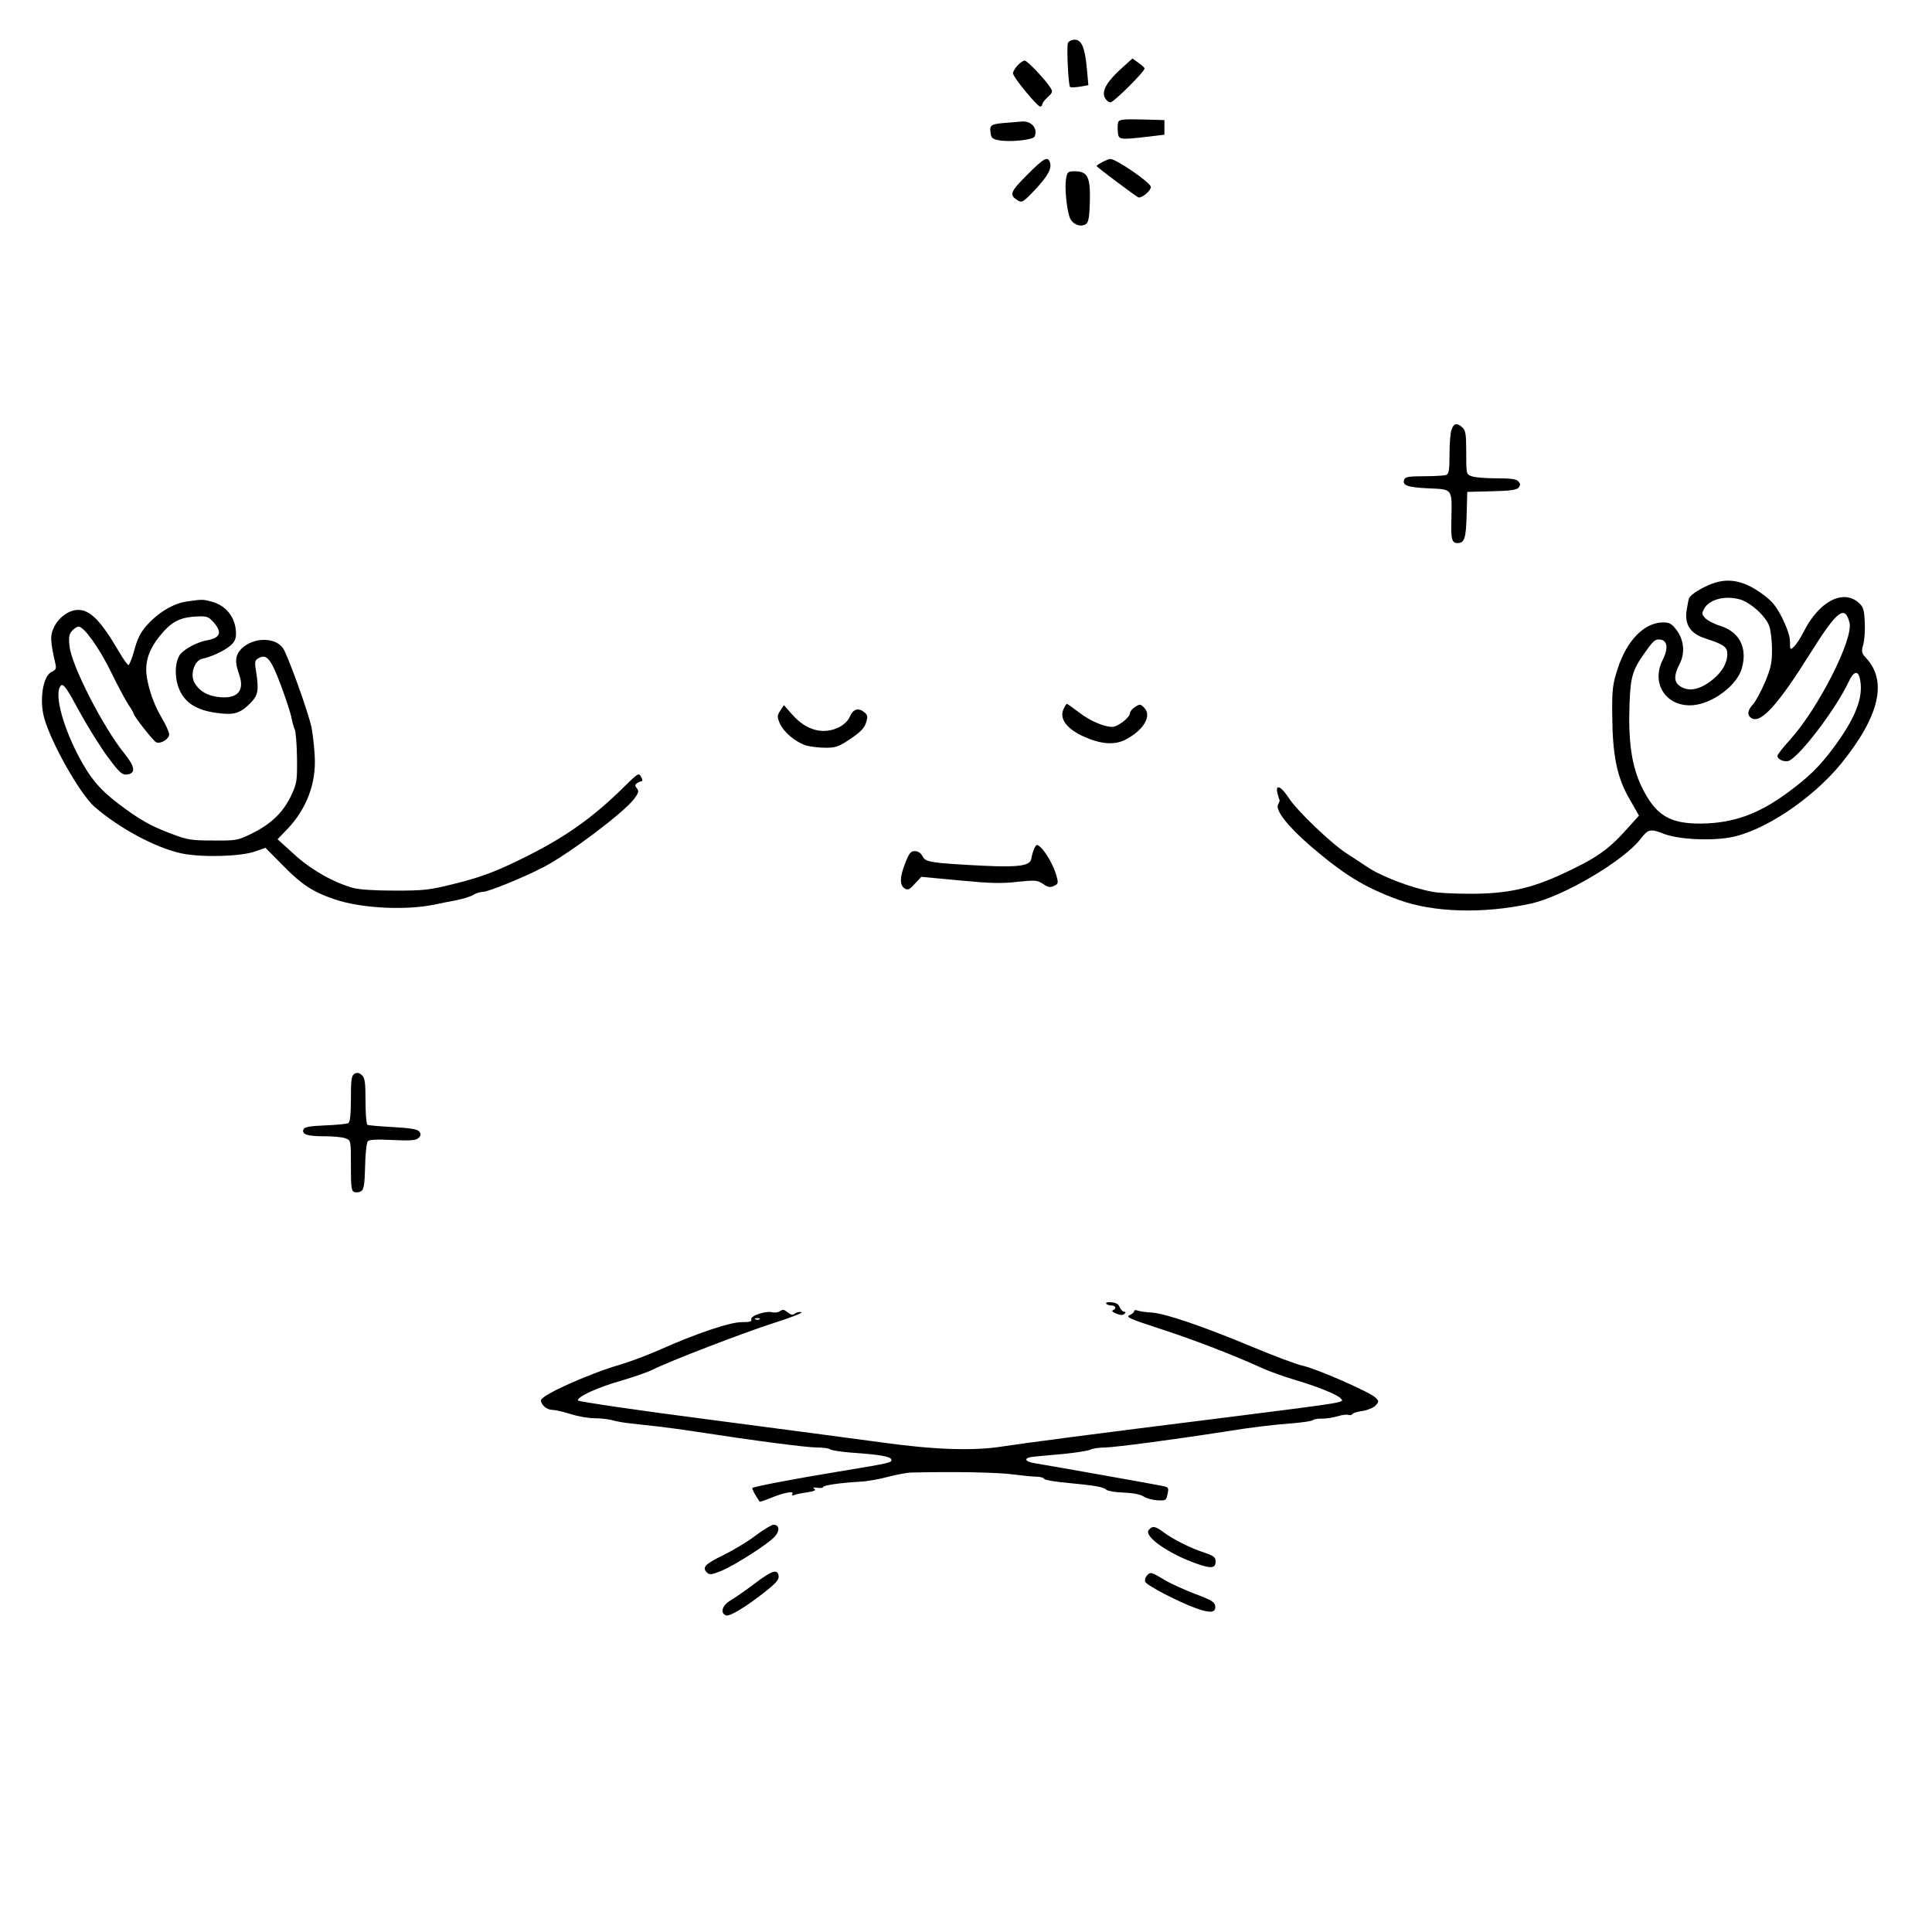 <?xml version="1.0" standalone="no"?>
<!DOCTYPE svg PUBLIC "-//W3C//DTD SVG 20010904//EN"
 "http://www.w3.org/TR/2001/REC-SVG-20010904/DTD/svg10.dtd">
<svg version="1.0" xmlns="http://www.w3.org/2000/svg"
 width="925pt" height="912pt" viewBox="0 0 925 912"
 preserveAspectRatio="xMidYMid meet">

<g transform="translate(0,912) scale(0.1,-0.1)"
fill="#000000" stroke="none">
<path d="M5113 8914 c-7 -18 2 -202 10 -210 3 -3 24 -3 47 1 l41 7 -7 76 c-9
103 -25 142 -59 142 -14 0 -28 -7 -32 -16z"/>
<path d="M5372 8795 c-71 -64 -98 -109 -83 -141 6 -13 18 -24 28 -24 15 0 162
146 163 162 0 4 -13 16 -29 27 l-29 21 -50 -45z"/>
<path d="M4872 8807 c-12 -13 -22 -30 -22 -38 0 -18 116 -159 130 -159 6 0 10
5 10 10 0 6 12 22 26 35 25 23 25 26 12 47 -28 42 -110 128 -122 128 -7 0 -22
-10 -34 -23z"/>
<path d="M5354 8536 c-3 -8 -4 -29 -2 -48 3 -38 8 -38 148 -22 l75 9 0 35 0
35 -108 3 c-86 2 -108 0 -113 -12z"/>
<path d="M4830 8533 c-84 -6 -92 -10 -88 -45 3 -28 8 -33 38 -39 53 -11 168 1
174 18 16 40 -18 76 -64 71 -8 -1 -35 -3 -60 -5z"/>
<path d="M4917 8282 c-81 -81 -86 -95 -45 -121 21 -13 26 -10 85 52 61 66 81
102 69 132 -10 28 -31 16 -109 -63z"/>
<path d="M5278 8344 c-16 -8 -28 -17 -28 -19 0 -4 171 -132 198 -149 14 -9 62
29 62 49 0 20 -167 135 -195 134 -5 0 -22 -7 -37 -15z"/>
<path d="M5104 8264 c-7 -40 2 -139 17 -184 12 -33 51 -50 78 -33 12 8 17 31
19 107 3 117 -10 145 -70 146 -35 0 -38 -2 -44 -36z"/>
<path d="M6950 7064 c-6 -14 -10 -67 -10 -119 0 -75 -3 -94 -16 -99 -9 -3 -56
-6 -105 -6 -72 0 -91 -3 -96 -16 -10 -28 14 -37 116 -42 117 -5 113 0 110
-146 -3 -99 2 -116 30 -116 33 0 40 24 43 136 l3 109 117 3 c87 2 119 6 128
17 10 12 10 18 0 30 -9 11 -35 15 -106 15 -51 0 -104 4 -118 10 -26 9 -26 11
-26 113 0 88 -3 106 -18 120 -26 24 -41 21 -52 -9z"/>
<path d="M8199 6326 c-48 -17 -106 -53 -112 -70 -3 -7 -8 -34 -12 -59 -10 -67
18 -110 88 -133 89 -29 107 -41 107 -74 0 -47 -28 -93 -82 -133 -56 -41 -107
-49 -146 -21 -28 19 -28 52 -1 104 28 53 22 116 -15 165 -22 29 -33 35 -64 35
-89 0 -174 -87 -217 -222 -24 -73 -27 -99 -26 -218 1 -193 22 -301 82 -404
l46 -81 -66 -73 c-81 -90 -141 -132 -296 -204 -156 -73 -272 -98 -452 -97 -70
0 -148 4 -173 9 -104 19 -249 75 -315 120 -22 15 -65 43 -96 63 -75 48 -240
206 -279 267 -36 56 -65 68 -54 23 4 -16 8 -30 10 -32 2 -2 -1 -12 -7 -23 -14
-27 47 -105 156 -199 161 -138 259 -198 421 -257 166 -61 406 -68 634 -18 157
35 445 205 526 311 34 45 46 48 107 24 68 -27 216 -36 317 -19 160 27 395 183
535 354 183 226 223 395 119 506 -21 23 -23 29 -13 65 6 21 9 70 7 108 -3 61
-7 72 -31 93 -75 64 -189 3 -261 -140 -15 -30 -36 -62 -47 -72 -18 -17 -19
-16 -19 23 0 26 -13 65 -36 112 -30 59 -47 81 -96 117 -86 63 -160 79 -239 50z
m132 -76 c50 -14 125 -82 140 -128 7 -20 13 -71 13 -112 0 -63 -5 -87 -33
-155 -19 -44 -44 -91 -57 -106 -28 -30 -31 -54 -7 -68 45 -25 127 66 282 314
127 202 164 231 186 144 20 -78 -150 -412 -285 -561 -33 -36 -60 -71 -60 -77
0 -18 38 -33 58 -22 58 31 224 251 282 375 26 55 47 59 56 11 16 -86 -23 -184
-129 -327 -67 -89 -118 -139 -217 -212 -141 -104 -261 -147 -415 -149 -152 -1
-218 39 -285 176 -48 100 -65 216 -58 401 5 132 15 163 86 259 28 39 39 48 61
45 35 -4 39 -43 12 -97 -59 -115 19 -229 147 -217 95 9 211 97 232 178 27 97
-12 172 -102 201 -30 9 -63 26 -74 38 -17 18 -17 23 -4 46 25 44 100 63 171
43z"/>
<path d="M893 6240 c-63 -9 -138 -54 -192 -116 -29 -33 -44 -64 -58 -117 -11
-40 -24 -71 -28 -71 -5 1 -26 30 -46 65 -86 147 -137 199 -195 199 -42 0 -90
-33 -114 -80 -21 -41 -20 -68 6 -181 4 -20 1 -27 -19 -36 -41 -19 -59 -131
-36 -218 32 -119 172 -367 242 -428 120 -104 294 -197 417 -223 97 -20 284
-15 353 10 l48 17 82 -83 c91 -93 144 -128 250 -164 127 -43 341 -54 482 -24
22 5 67 14 100 20 33 7 70 18 82 26 12 8 33 14 45 14 26 0 200 71 293 120 122
64 381 259 431 325 22 30 24 37 13 51 -10 13 -10 17 2 25 8 5 18 9 22 9 4 0 3
10 -4 21 -10 20 -14 18 -82 -49 -140 -139 -270 -232 -442 -320 -157 -80 -234
-110 -372 -144 -116 -29 -142 -32 -283 -32 -97 0 -172 5 -200 13 -96 27 -204
89 -283 162 l-78 71 50 52 c90 96 135 217 128 344 -2 42 -9 104 -15 137 -13
67 -112 343 -136 380 -37 56 -143 55 -200 -1 -30 -31 -33 -62 -11 -123 27 -77
-6 -116 -90 -109 -60 5 -100 28 -124 70 -22 39 0 106 37 114 44 9 104 37 134
62 21 18 28 33 28 58 0 74 -45 134 -115 153 -44 12 -46 12 -122 1z m131 -101
c41 -48 31 -73 -35 -85 -45 -9 -99 -37 -123 -63 -29 -32 -33 -115 -7 -173 27
-63 82 -98 177 -111 84 -12 114 -3 164 48 36 37 40 60 26 152 -8 47 -6 52 14
63 38 20 58 -6 106 -134 24 -65 47 -135 50 -155 4 -20 11 -44 15 -53 5 -9 10
-70 11 -135 1 -113 0 -122 -29 -184 -38 -79 -95 -134 -188 -180 -68 -33 -74
-34 -185 -33 -104 0 -123 3 -199 32 -101 38 -152 67 -254 144 -92 70 -138 126
-194 234 -79 153 -115 303 -80 333 11 8 29 -17 87 -125 41 -75 103 -174 138
-221 55 -73 67 -84 90 -81 43 5 39 37 -12 100 -101 124 -254 422 -263 514 -5
44 -2 58 12 74 10 11 24 20 31 20 26 0 98 -100 155 -216 32 -66 70 -137 84
-158 14 -20 25 -40 25 -43 0 -11 95 -132 108 -137 21 -9 62 16 62 38 0 11 -18
50 -40 87 -39 66 -70 164 -70 224 0 53 20 103 60 154 61 77 102 98 197 100 34
1 45 -4 67 -30z"/>
<path d="M5092 5725 c-21 -46 14 -94 98 -132 80 -36 146 -41 197 -15 88 45
130 115 91 154 -18 18 -21 18 -44 3 -13 -8 -24 -22 -24 -29 0 -21 -58 -66 -85
-66 -40 0 -107 29 -160 70 -29 22 -54 40 -57 40 -3 0 -10 -11 -16 -25z"/>
<path d="M3736 5718 c-15 -23 -16 -30 -3 -60 18 -43 76 -91 126 -107 21 -6 63
-11 94 -11 48 0 63 5 119 43 47 31 66 51 74 76 10 31 9 37 -9 52 -28 22 -53
14 -68 -22 -7 -18 -28 -38 -50 -50 -76 -38 -158 -17 -225 59 l-41 46 -17 -26z"/>
<path d="M4952 5058 c-6 -13 -12 -34 -14 -48 -4 -35 -59 -43 -228 -35 -253 13
-279 17 -293 45 -8 16 -21 25 -37 25 -20 0 -28 -10 -47 -60 -26 -67 -26 -103
-1 -119 15 -9 23 -5 48 23 l31 33 182 -17 c145 -14 201 -16 277 -7 88 9 97 8
124 -10 23 -16 33 -18 51 -10 22 10 23 14 13 49 -12 46 -49 111 -75 136 -19
16 -20 16 -31 -5z"/>
<path d="M1697 3979 c-14 -9 -17 -26 -17 -119 0 -76 -4 -111 -12 -117 -7 -4
-57 -9 -111 -11 -75 -3 -100 -8 -104 -19 -9 -24 17 -33 99 -33 42 0 88 -4 102
-10 26 -9 26 -10 26 -130 0 -102 2 -122 16 -127 9 -3 24 -2 33 4 13 8 17 32
19 118 1 60 7 114 13 121 7 8 41 10 119 6 89 -4 111 -2 124 10 12 12 12 19 3
31 -9 11 -42 16 -125 21 -62 3 -117 8 -123 11 -5 4 -9 55 -9 114 0 90 -3 111
-18 124 -12 11 -22 13 -35 6z"/>
<path d="M5296 2879 c3 -5 14 -9 25 -9 21 0 26 -16 7 -23 -7 -3 0 -10 16 -16
20 -8 32 -9 40 -1 7 7 6 10 -2 10 -7 0 -16 10 -21 21 -5 15 -17 22 -39 24 -17
2 -29 -1 -26 -6z"/>
<path d="M3731 2841 c-7 -5 -22 -6 -32 -4 -31 9 -108 -17 -102 -33 4 -11 -6
-14 -46 -14 -57 0 -220 -55 -399 -135 -57 -25 -140 -56 -185 -69 -150 -44
-377 -146 -377 -170 0 -22 28 -46 55 -46 13 0 52 -9 87 -20 34 -11 86 -20 113
-20 28 0 66 -4 85 -9 19 -6 60 -13 90 -16 30 -3 91 -10 135 -15 44 -5 123 -16
175 -24 278 -43 531 -76 580 -76 31 0 60 -4 65 -9 6 -5 53 -12 105 -16 130 -9
183 -18 187 -32 5 -15 0 -17 -250 -58 -219 -36 -407 -72 -415 -79 -3 -3 15
-37 35 -65 1 -2 24 5 50 16 62 26 117 37 107 21 -5 -7 -2 -9 8 -6 9 4 37 10
63 13 34 6 43 10 34 17 -10 7 -6 8 14 5 15 -2 27 -1 27 3 0 9 86 21 175 26 33
1 94 12 135 23 42 11 93 21 115 21 195 5 415 1 485 -9 47 -6 98 -11 115 -11
16 0 32 -5 35 -11 4 -5 56 -14 116 -19 125 -12 164 -18 182 -33 8 -6 45 -12
84 -13 44 -2 79 -9 94 -19 14 -9 44 -17 67 -18 38 -2 41 0 47 30 6 27 4 32
-15 37 -20 5 -532 96 -623 111 -50 8 -51 27 -2 31 19 2 83 8 142 13 59 6 116
15 127 20 11 6 44 11 73 11 48 1 323 37 573 76 131 21 221 32 325 40 47 4 90
10 96 15 6 5 26 8 45 7 19 0 51 5 72 11 21 7 44 10 52 7 8 -3 17 -1 20 4 3 5
25 12 50 15 24 4 52 16 61 26 17 19 17 21 -2 39 -27 26 -281 137 -345 151 -30
6 -139 47 -244 91 -235 98 -414 159 -480 164 -27 1 -58 6 -67 9 -10 4 -18 3
-18 -2 0 -6 -10 -14 -22 -20 -20 -8 2 -18 147 -65 160 -52 355 -127 490 -189
33 -15 101 -39 150 -54 113 -33 211 -73 225 -91 17 -19 29 -17 -540 -89 -649
-81 -984 -125 -1086 -141 -136 -21 -323 -15 -579 21 -110 15 -480 64 -823 109
-342 44 -624 86 -625 91 -4 18 95 63 208 95 61 18 127 41 149 52 76 39 434
177 581 224 83 26 142 50 132 52 -10 2 -24 -1 -31 -7 -9 -8 -18 -7 -32 4 -22
17 -25 17 -43 6z m-94 -37 c-3 -3 -12 -4 -19 -1 -8 3 -5 6 6 6 11 1 17 -2 13
-5z"/>
<path d="M3620 1770 c-36 -28 -104 -69 -152 -93 -91 -44 -108 -61 -84 -85 13
-13 21 -12 69 7 65 27 222 127 256 164 26 28 23 57 -6 57 -10 -1 -47 -23 -83
-50z"/>
<path d="M5500 1795 c-25 -30 93 -113 228 -161 72 -25 92 -23 92 11 0 19 -9
26 -52 41 -66 21 -152 64 -197 98 -40 30 -54 32 -71 11z"/>
<path d="M3615 1540 c-44 -34 -97 -70 -117 -82 -40 -23 -52 -61 -22 -72 17 -7
98 42 192 117 47 37 62 55 60 71 -5 36 -30 28 -113 -34z"/>
<path d="M5490 1575 c-7 -8 -10 -21 -7 -28 6 -17 160 -97 244 -127 69 -25 96
-21 91 12 -2 18 -21 29 -99 58 -52 20 -118 50 -147 68 -60 36 -65 38 -82 17z"/>
</g>
</svg>
